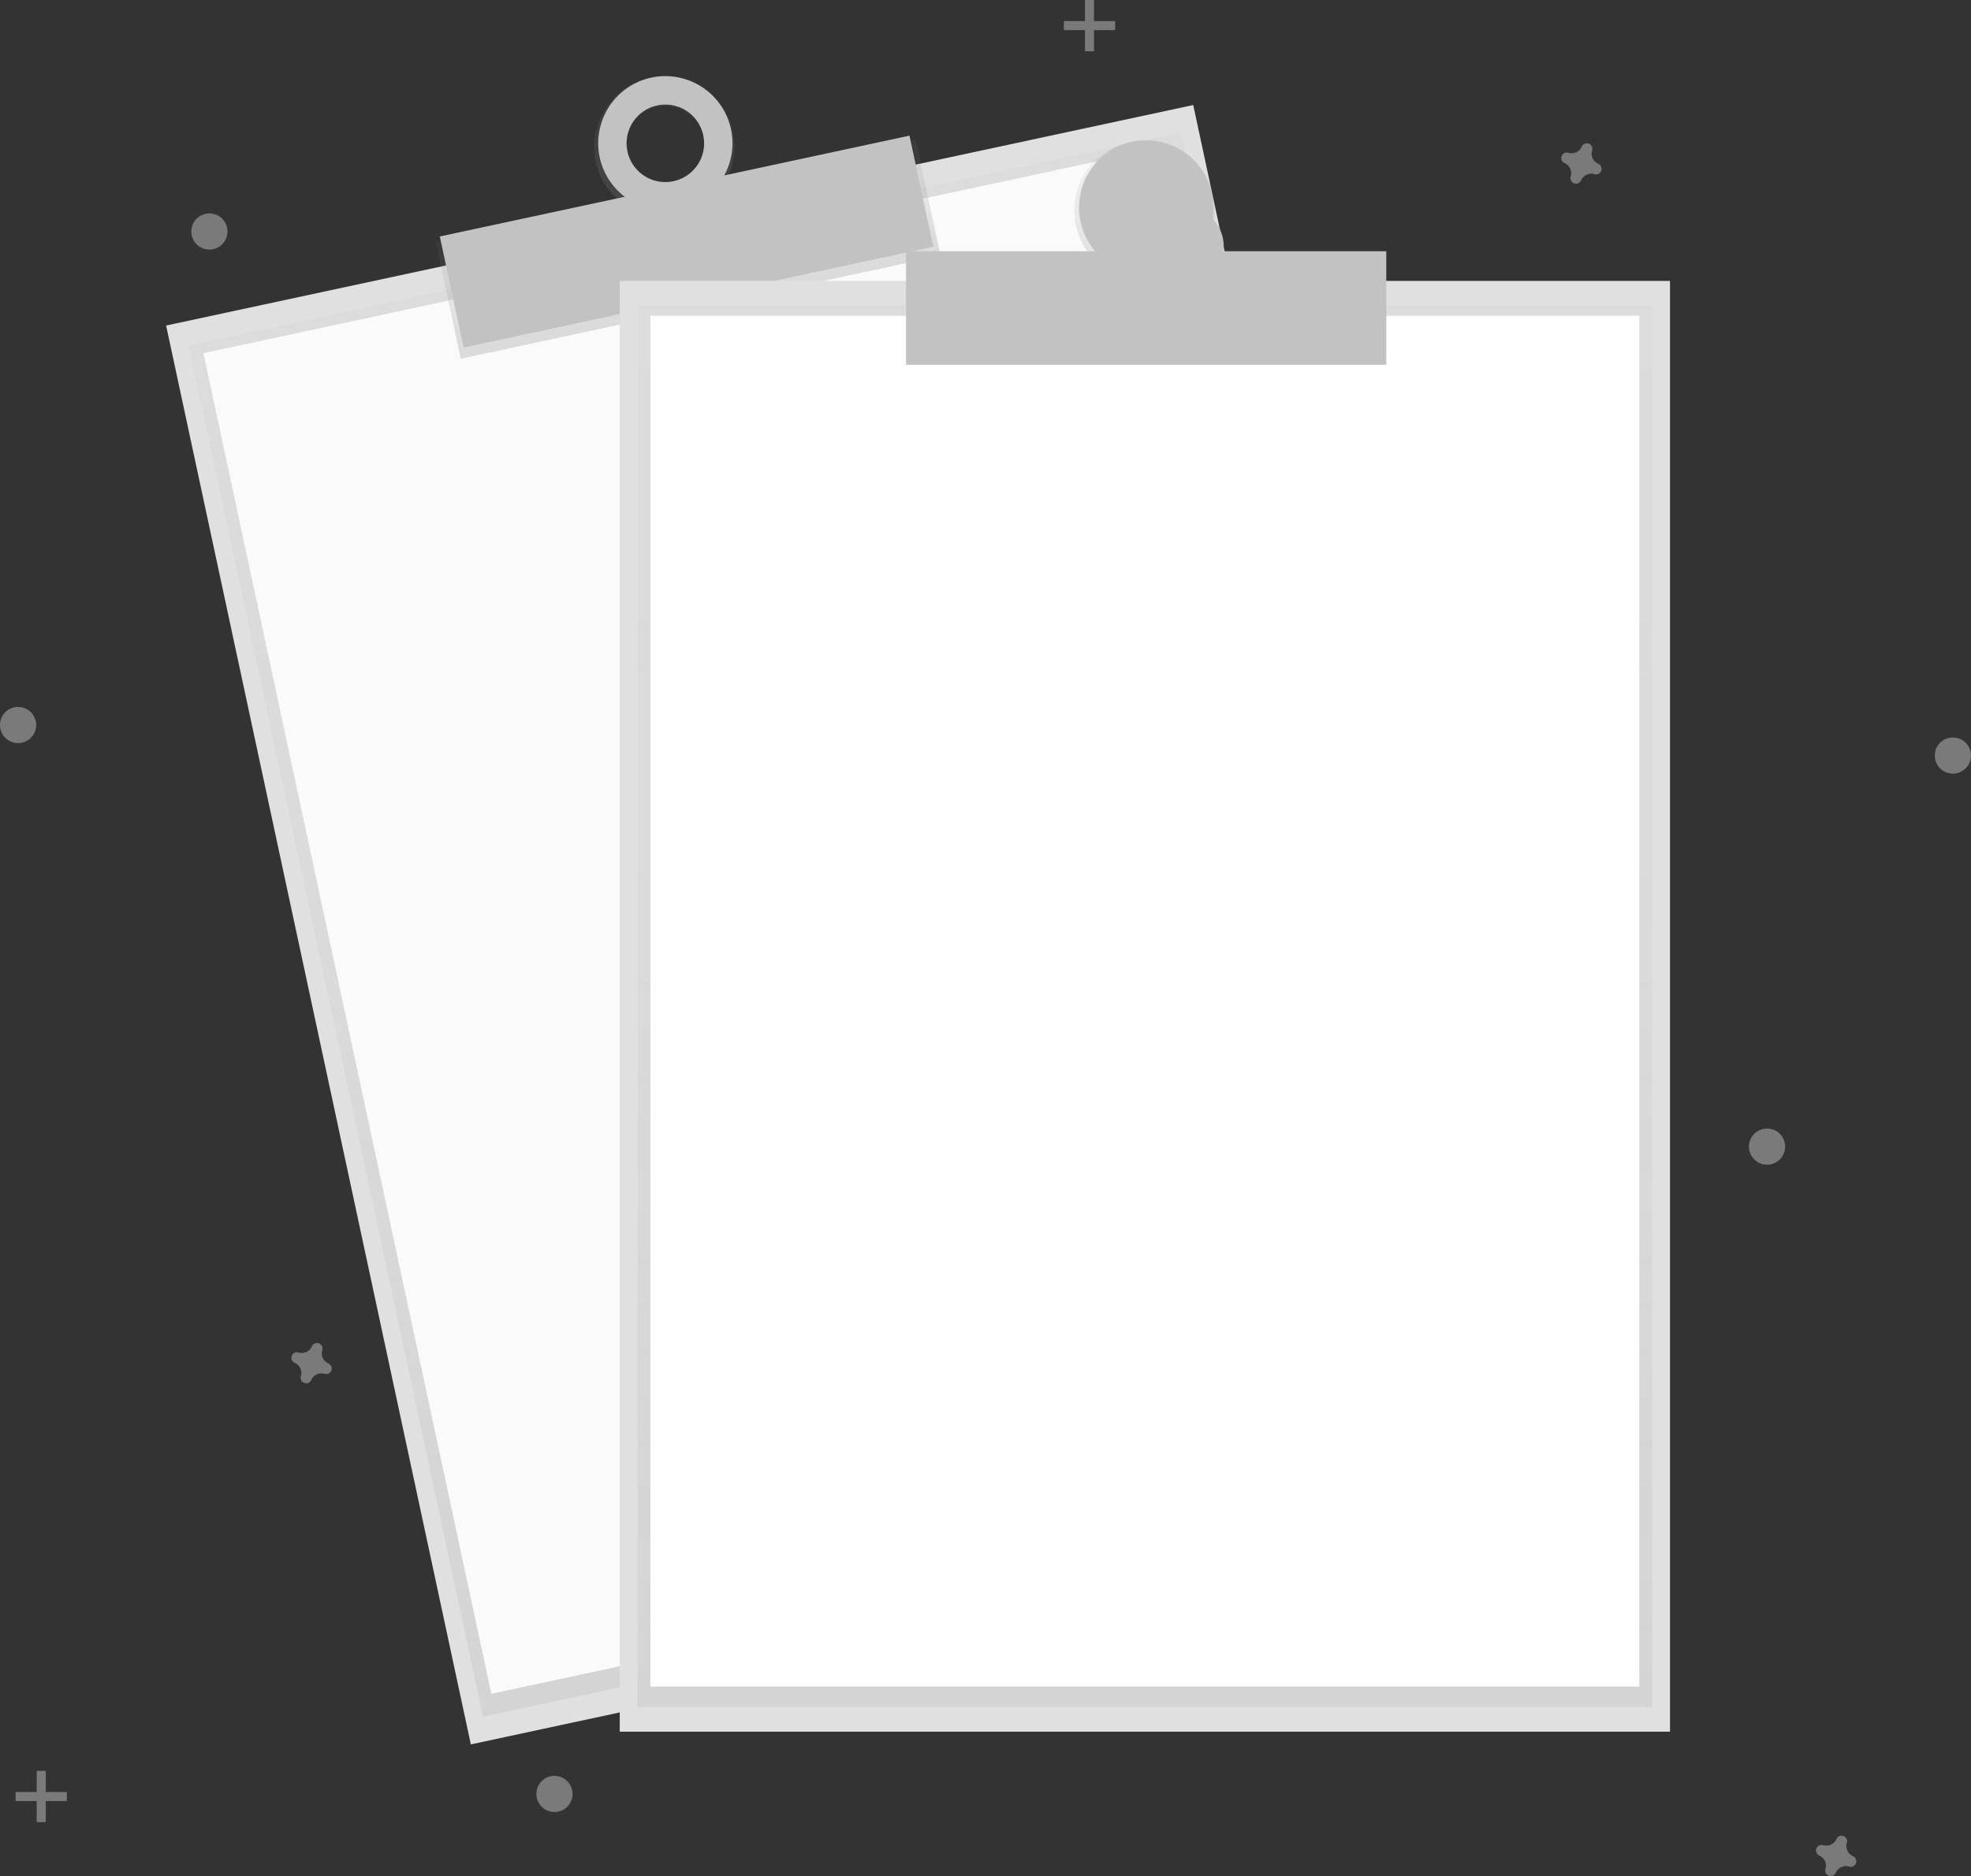 <svg xmlns="http://www.w3.org/2000/svg" xmlns:xlink="http://www.w3.org/1999/xlink" width="103.06" height="98.114" viewBox="0 0 103.06 98.114"><rect x="0" y="0" width="103.06" height="98.114" fill="#333333" stroke="none"/><defs><style>.a{fill:#e0e0e0;}.b,.k{opacity:0.5;}.c{fill:url(#a);}.d{fill:#fafafa;}.e{fill:url(#b);}.f{fill:url(#c);}.g,.k{fill:#c2c2c2;}.h{fill:url(#d);}.i{fill:#fff;}.j{fill:url(#f);}</style><linearGradient id="a" x1="0.509" y1="0.997" x2="0.509" y2="-0.003" gradientUnits="objectBoundingBox"><stop offset="0" stop-color="gray" stop-opacity="0.251"/><stop offset="0.54" stop-color="gray" stop-opacity="0.122"/><stop offset="1" stop-color="gray" stop-opacity="0.102"/></linearGradient><linearGradient id="b" x1="0.813" y1="0.841" x2="0.813" y2="-0.159" xlink:href="#a"/><linearGradient id="c" x1="1.78" y1="0.849" x2="1.78" y2="-0.151" xlink:href="#a"/><linearGradient id="d" x1="0.5" y1="1" x2="0.5" y2="0" xlink:href="#a"/><linearGradient id="f" x1="0.5" y1="0.999" x2="0.5" y2="-0.001" xlink:href="#a"/></defs><rect class="a" width="54.914" height="75.874" transform="matrix(0.978, -0.21, 0.21, 0.978, 8.686, 17.025)"/><g class="b" transform="translate(9.863 6.954)"><rect class="c" width="53.059" height="73.309" transform="matrix(0.978, -0.21, 0.21, 0.978, 0, 11.131)"/></g><rect class="d" width="51.708" height="71.69" transform="matrix(0.978, -0.21, 0.21, 0.978, 10.636, 18.471)"/><rect class="e" width="25.652" height="6.214" transform="matrix(0.978, -0.21, 0.21, 0.978, 22.788, 12.685)"/><path class="f" d="M441.307,91.352a3.672,3.672,0,1,0,4.272,2.837A3.629,3.629,0,0,0,441.307,91.352Zm1.215,5.667a2.119,2.119,0,1,1,1.578-2.513,2.093,2.093,0,0,1-1.578,2.513Z" transform="translate(-407.253 -87.292)"/><rect class="g" width="25.111" height="5.94" transform="matrix(0.978, -0.21, 0.21, 0.978, 22.996, 12.367)"/><path class="g" d="M441.629,91.351a3.51,3.51,0,1,0,4.168,2.7A3.51,3.51,0,0,0,441.629,91.351Zm1.161,5.416a2.026,2.026,0,1,1,1.556-2.405A2.026,2.026,0,0,1,442.79,96.767Z" transform="translate(-407.575 -87.291)"/><rect class="a" width="54.914" height="75.874" transform="translate(32.406 14.691)"/><g class="b" transform="translate(33.334 15.973)"><rect class="h" width="53.059" height="73.309"/></g><rect class="i" width="51.708" height="71.69" transform="translate(34.009 16.514)"/><rect class="h" width="25.652" height="6.214" transform="translate(47.105 13.405)"/><path class="j" d="M641.906,118a3.673,3.673,0,1,0,3.586,3.672A3.63,3.63,0,0,0,641.906,118Zm0,5.79a2.119,2.119,0,1,1,2.068-2.119,2.093,2.093,0,0,1-2.068,2.109Z" transform="translate(-581.976 -110.66)"/><rect class="g" width="25.111" height="5.94" transform="translate(47.375 13.139)"/><path class="g" d="M642.44,118a3.51,3.51,0,1,0,3.51,3.51A3.51,3.51,0,0,0,642.44,118Zm0,5.535a2.027,2.027,0,1,0,0-.006Z" transform="translate(-582.509 -110.66)"/><g class="b" transform="translate(0.816 92.615)"><rect class="g" width="0.472" height="2.68" transform="translate(1.103)"/><rect class="g" width="0.472" height="2.68" transform="translate(2.68 1.105) rotate(90)"/></g><g class="b" transform="translate(55.629)"><rect class="g" width="0.472" height="2.68" transform="translate(1.103)"/><rect class="g" width="0.472" height="2.68" transform="translate(2.68 1.103) rotate(90)"/></g><path class="k" d="M947.527,824.693a.579.579,0,0,1-.323-.7.278.278,0,0,0,.013-.064h0a.29.29,0,0,0-.522-.192h0a.293.293,0,0,0-.033.057.579.579,0,0,1-.7.323.278.278,0,0,0-.064-.013h0a.29.29,0,0,0-.192.521h0a.281.281,0,0,0,.057.033.579.579,0,0,1,.323.7.271.271,0,0,0-.013.064h0a.29.29,0,0,0,.521.192h0a.274.274,0,0,0,.033-.057.579.579,0,0,1,.7-.323.278.278,0,0,0,.064.013h0a.29.29,0,0,0,.192-.522h0A.274.274,0,0,0,947.527,824.693Z" transform="translate(-850.636 -727.615)"/><path class="k" d="M313.117,619.633a.579.579,0,0,1-.323-.7.277.277,0,0,0,.013-.064h0a.29.29,0,0,0-.521-.192h0a.277.277,0,0,0-.033.056.579.579,0,0,1-.7.323.287.287,0,0,0-.064-.013h0a.29.29,0,0,0-.192.522h0a.285.285,0,0,0,.057.033.579.579,0,0,1,.323.7.282.282,0,0,0-.013.064h0a.29.29,0,0,0,.521.192h0a.278.278,0,0,0,.033-.057.579.579,0,0,1,.7-.323.279.279,0,0,0,.064.012h0a.29.29,0,0,0,.192-.521h0A.276.276,0,0,0,313.117,619.633Z" transform="translate(-295.944 -548.323)"/><path class="k" d="M841.527,120.313a.579.579,0,0,1-.323-.7.279.279,0,0,0,.012-.064h0a.29.29,0,0,0-.521-.192h0a.274.274,0,0,0-.033.057.579.579,0,0,1-.7.323.282.282,0,0,0-.064-.013h0a.29.29,0,0,0-.192.521h0a.279.279,0,0,0,.057.033.579.579,0,0,1,.323.7.28.28,0,0,0-.013.064h0a.29.29,0,0,0,.521.192h0a.281.281,0,0,0,.033-.057.579.579,0,0,1,.7-.323.279.279,0,0,0,.064.013h0a.29.29,0,0,0,.192-.521h0A.279.279,0,0,0,841.527,120.313Z" transform="translate(-757.955 -111.745)"/><ellipse class="k" cx="0.946" cy="0.946" rx="0.946" ry="0.946" transform="translate(101.167 38.569)"/><ellipse class="k" cx="0.946" cy="0.946" rx="0.946" ry="0.946" transform="translate(28.047 92.875)"/><ellipse class="k" cx="0.946" cy="0.946" rx="0.946" ry="0.946" transform="translate(91.45 59.021)"/><ellipse class="k" cx="0.946" cy="0.946" rx="0.946" ry="0.946" transform="translate(10.004 11.161)"/><ellipse class="k" cx="0.946" cy="0.946" rx="0.946" ry="0.946" transform="translate(0 36.972)"/></svg>

